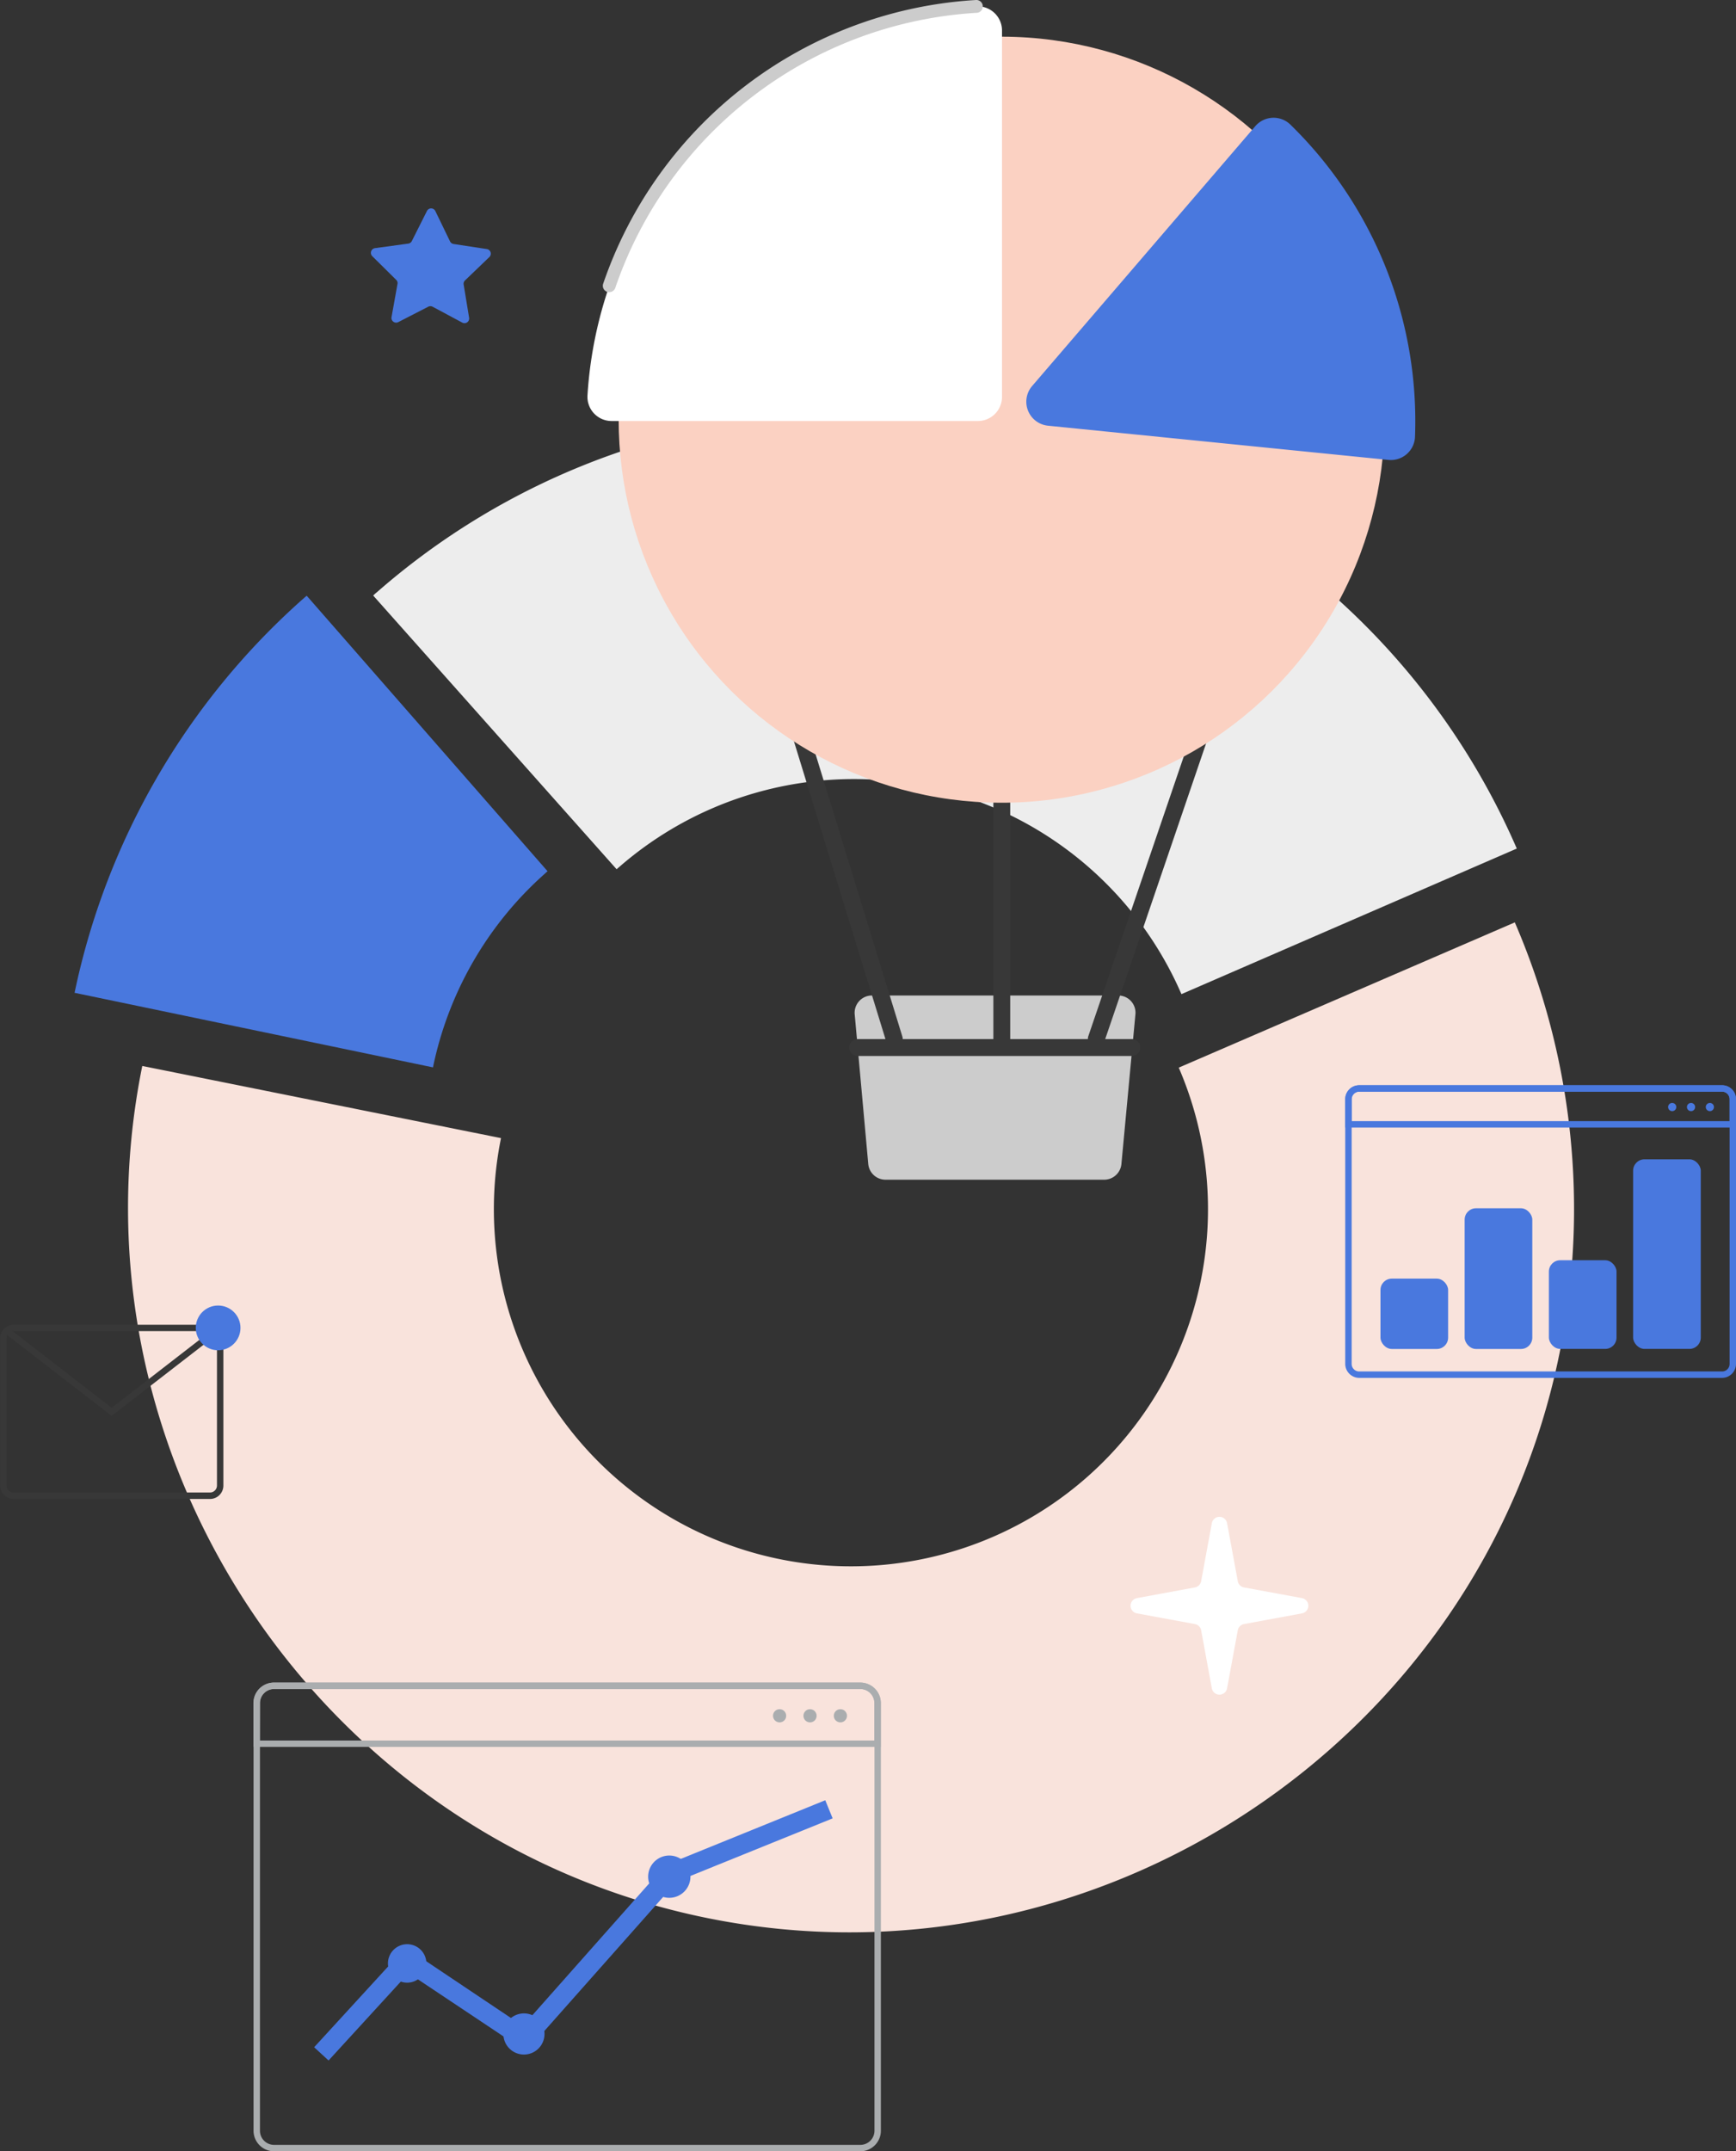 <svg id="Layer_1" data-name="Layer 1" xmlns="http://www.w3.org/2000/svg" viewBox="0 0 271 335.76"><rect x="0" y="0" width="271" height="335.76" fill="#333333" stroke="none"/><defs><style>.cls-1{fill:#ededed;}.cls-2{fill:#4978de;}.cls-3{fill:#f9e3dc;}.cls-4{fill:#aaadaf;}.cls-5{fill:#ccc;}.cls-6{fill:#383838;}.cls-7{fill:#fbd1c2;}.cls-8{fill:#fff;}</style></defs><title>img_02</title><path class="cls-1" d="M1977.48,488.51l38,42.72c.11-.11.23-.21.35-.31a55.74,55.74,0,0,1,87.82,19.8L2156,528a112.88,112.88,0,0,0-177.85-40.09c-.17.14-.34.28-.5.43Z" transform="translate(-1919.22 -395.56)"/><path class="cls-2" d="M1930.81,550.5l56,11.65a55.38,55.38,0,0,1,17.54-30.3c.11-.11.23-.21.35-.31l-37.6-43c-.17.14-.34.28-.5.43l-.21.18a113,113,0,0,0-35.53,61.37Z" transform="translate(-1919.22 -395.56)"/><path class="cls-3" d="M1941.43,561.93c-12.28,60.69,27.56,120.74,88.26,133s120.75-27.56,133-88.26a112.82,112.82,0,0,0-7-67.15l-52.46,22.67a55.74,55.74,0,1,1-105.8,11Z" transform="translate(-1919.22 -395.56)"/><path class="cls-2" d="M1987.18,428.5l2.29,4.73a.75.75,0,0,0,.55.41l5.19.79a.73.73,0,0,1,.4,1.25l-3.79,3.64a.72.72,0,0,0-.22.65l.85,5.18a.73.73,0,0,1-1.07.76l-4.63-2.48a.74.74,0,0,0-.68,0l-4.67,2.4a.73.73,0,0,1-1.06-.77l.93-5.18a.69.69,0,0,0-.2-.64l-3.74-3.7a.74.74,0,0,1,.42-1.25l5.21-.71a.73.73,0,0,0,.55-.4l2.36-4.69A.73.73,0,0,1,1987.18,428.5Z" transform="translate(-1919.22 -395.56)"/><path class="cls-4" d="M2053.51,731.32H1962a3.21,3.21,0,0,1-3.2-3.2V661.37a3.2,3.2,0,0,1,3.2-3.2h91.53a3.2,3.2,0,0,1,3.2,3.2v66.75A3.21,3.21,0,0,1,2053.51,731.32ZM1962,659.17a2.2,2.2,0,0,0-2.2,2.2v66.75a2.21,2.21,0,0,0,2.2,2.2h91.53a2.21,2.21,0,0,0,2.2-2.2V661.37a2.2,2.2,0,0,0-2.2-2.2Z" transform="translate(-1919.22 -395.56)"/><path class="cls-4" d="M2056.71,668.21h-97.93v-6.84a3.2,3.2,0,0,1,3.2-3.2h91.53a3.2,3.2,0,0,1,3.2,3.2Zm-96.93-1h95.93v-5.84a2.2,2.2,0,0,0-2.2-2.2H1962a2.2,2.2,0,0,0-2.2,2.2Z" transform="translate(-1919.22 -395.56)"/><circle class="cls-4" cx="131.19" cy="267.79" r="1.03"/><circle class="cls-4" cx="121.7" cy="267.79" r="1.03"/><circle class="cls-4" cx="126.45" cy="267.79" r="1.03"/><path class="cls-2" d="M1968.26,715.08l13.38-14.6a1.53,1.53,0,0,1,2-.24l17.2,11.52,22-24.82a1.46,1.46,0,0,1,.57-.41l24.64-10,1.15,2.83-24.31,9.84-22.65,25.55a1.52,1.52,0,0,1-2,.26L1983,703.51l-12.49,13.64Z" transform="translate(-1919.22 -395.56)"/><path class="cls-2" d="M1985.78,702a3,3,0,1,1-3-3A3,3,0,0,1,1985.78,702Z" transform="translate(-1919.22 -395.56)"/><path class="cls-2" d="M2004.22,713a3.21,3.21,0,1,1-3.2-3.2A3.2,3.2,0,0,1,2004.22,713Z" transform="translate(-1919.22 -395.56)"/><path class="cls-2" d="M2027,688.47a3.3,3.3,0,1,1-3.3-3.31A3.3,3.3,0,0,1,2027,688.47Z" transform="translate(-1919.22 -395.56)"/><path class="cls-2" d="M2188.05,610.61H2131.4a2.19,2.19,0,0,1-2.18-2.18V567.11a2.18,2.18,0,0,1,2.18-2.17h56.65a2.17,2.17,0,0,1,2.17,2.17v41.32A2.18,2.18,0,0,1,2188.05,610.61Zm-56.65-44.67a1.18,1.18,0,0,0-1.18,1.17v41.32a1.18,1.18,0,0,0,1.18,1.18h56.65a1.17,1.17,0,0,0,1.17-1.18V567.11a1.17,1.17,0,0,0-1.17-1.17Z" transform="translate(-1919.22 -395.56)"/><path class="cls-2" d="M2190.22,571.54h-61v-4.43a2.18,2.18,0,0,1,2.18-2.17h56.65a2.17,2.17,0,0,1,2.17,2.17Zm-60-1h59v-3.43a1.17,1.17,0,0,0-1.17-1.17H2131.4a1.18,1.18,0,0,0-1.18,1.17Z" transform="translate(-1919.22 -395.56)"/><circle class="cls-2" cx="266.92" cy="172.78" r="0.64"/><circle class="cls-2" cx="261.04" cy="172.78" r="0.64"/><circle class="cls-2" cx="263.98" cy="172.78" r="0.64"/><rect class="cls-2" x="215.5" y="199.56" width="10.56" height="10.98" rx="1.77"/><rect class="cls-2" x="228.64" y="188.58" width="10.56" height="21.96" rx="1.77"/><rect class="cls-2" x="241.79" y="196.69" width="10.56" height="13.84" rx="1.77"/><rect class="cls-2" x="254.94" y="180.94" width="10.56" height="29.59" rx="1.77"/><path class="cls-5" d="M2093.78,550.93h-38.45a2.7,2.7,0,0,0-2.68,3l2.11,23.29a2.7,2.7,0,0,0,2.68,2.46h34.15a2.7,2.7,0,0,0,2.69-2.45l2.18-23.3A2.69,2.69,0,0,0,2093.78,550.93Z" transform="translate(-1919.22 -395.56)"/><path class="cls-6" d="M2053.11,560.37h42.79a1.32,1.32,0,0,0,0-2.64h-42.79a1.32,1.32,0,0,0,0,2.64Z" transform="translate(-1919.22 -395.56)"/><path class="cls-6" d="M2075.61,559a1.31,1.31,0,0,0,1.31-1.31v-43.3a1.32,1.32,0,0,0-2.63,0v43.3A1.32,1.32,0,0,0,2075.61,559Z" transform="translate(-1919.22 -395.56)"/><path class="cls-6" d="M2090.37,559a1.32,1.32,0,0,0,1.25-.89l21.16-62a1.32,1.32,0,1,0-2.5-.85l-21.16,62a1.31,1.31,0,0,0,1.25,1.74Z" transform="translate(-1919.22 -395.56)"/><path class="cls-6" d="M2058.81,559a1.29,1.29,0,0,0,1.26-1.7l-19.06-62a1.32,1.32,0,0,0-2.52.78l19.06,62A1.32,1.32,0,0,0,2058.81,559Z" transform="translate(-1919.22 -395.56)"/><circle class="cls-7" cx="2075.64" cy="461.23" r="59.78" transform="translate(-1850.64 767.63) rotate(-31.81)"/><path class="cls-8" d="M2075.64,400.32V457.5a3.77,3.77,0,0,1-3.76,3.77h-57.19a3.77,3.77,0,0,1-3.76-4,64.85,64.85,0,0,1,60.71-60.71A3.77,3.77,0,0,1,2075.64,400.32Z" transform="translate(-1919.22 -395.56)"/><path class="cls-5" d="M2014.33,441.16a1.26,1.26,0,0,1-.33-.05,1,1,0,0,1-.62-1.27,65.6,65.6,0,0,1,58.2-44.28,1,1,0,1,1,.12,2,63.6,63.6,0,0,0-56.43,42.93A1,1,0,0,1,2014.33,441.16Z" transform="translate(-1919.22 -395.56)"/><path class="cls-2" d="M2115.18,415.25a3.76,3.76,0,0,1,5.48-.24,64.7,64.7,0,0,1,19.45,48.75,3.77,3.77,0,0,1-4.14,3.58L2082.82,462a3.76,3.76,0,0,1-2.48-6.19Z" transform="translate(-1919.22 -395.56)"/><path class="cls-8" d="M2110.78,633.32l1.66,9a1.21,1.21,0,0,0,1,1l9,1.66a1.21,1.21,0,0,1,0,2.39l-9,1.66a1.21,1.21,0,0,0-1,1l-1.66,9a1.21,1.21,0,0,1-2.39,0l-1.66-9a1.21,1.21,0,0,0-1-1l-9-1.66a1.21,1.21,0,0,1,0-2.39l9-1.66a1.21,1.21,0,0,0,1-1l1.66-9A1.21,1.21,0,0,1,2110.78,633.32Z" transform="translate(-1919.22 -395.56)"/><path class="cls-6" d="M1952,629.51h-30.66a2.1,2.1,0,0,1-2.1-2.09v-23a2.1,2.1,0,0,1,2.1-2.1H1952a2.09,2.09,0,0,1,2.09,2.1v23A2.09,2.09,0,0,1,1952,629.51Zm-30.66-26.2a1.1,1.1,0,0,0-1.1,1.1v23a1.09,1.09,0,0,0,1.1,1.09H1952a1.09,1.09,0,0,0,1.09-1.09v-23a1.09,1.09,0,0,0-1.09-1.1Z" transform="translate(-1919.22 -395.56)"/><polygon class="cls-6" points="17.43 220.98 0.76 208.09 1.37 207.3 17.43 219.72 34.04 206.86 34.66 207.65 17.43 220.98"/><ellipse class="cls-2" cx="34.05" cy="207.25" rx="3.49" ry="3.49"/></svg>